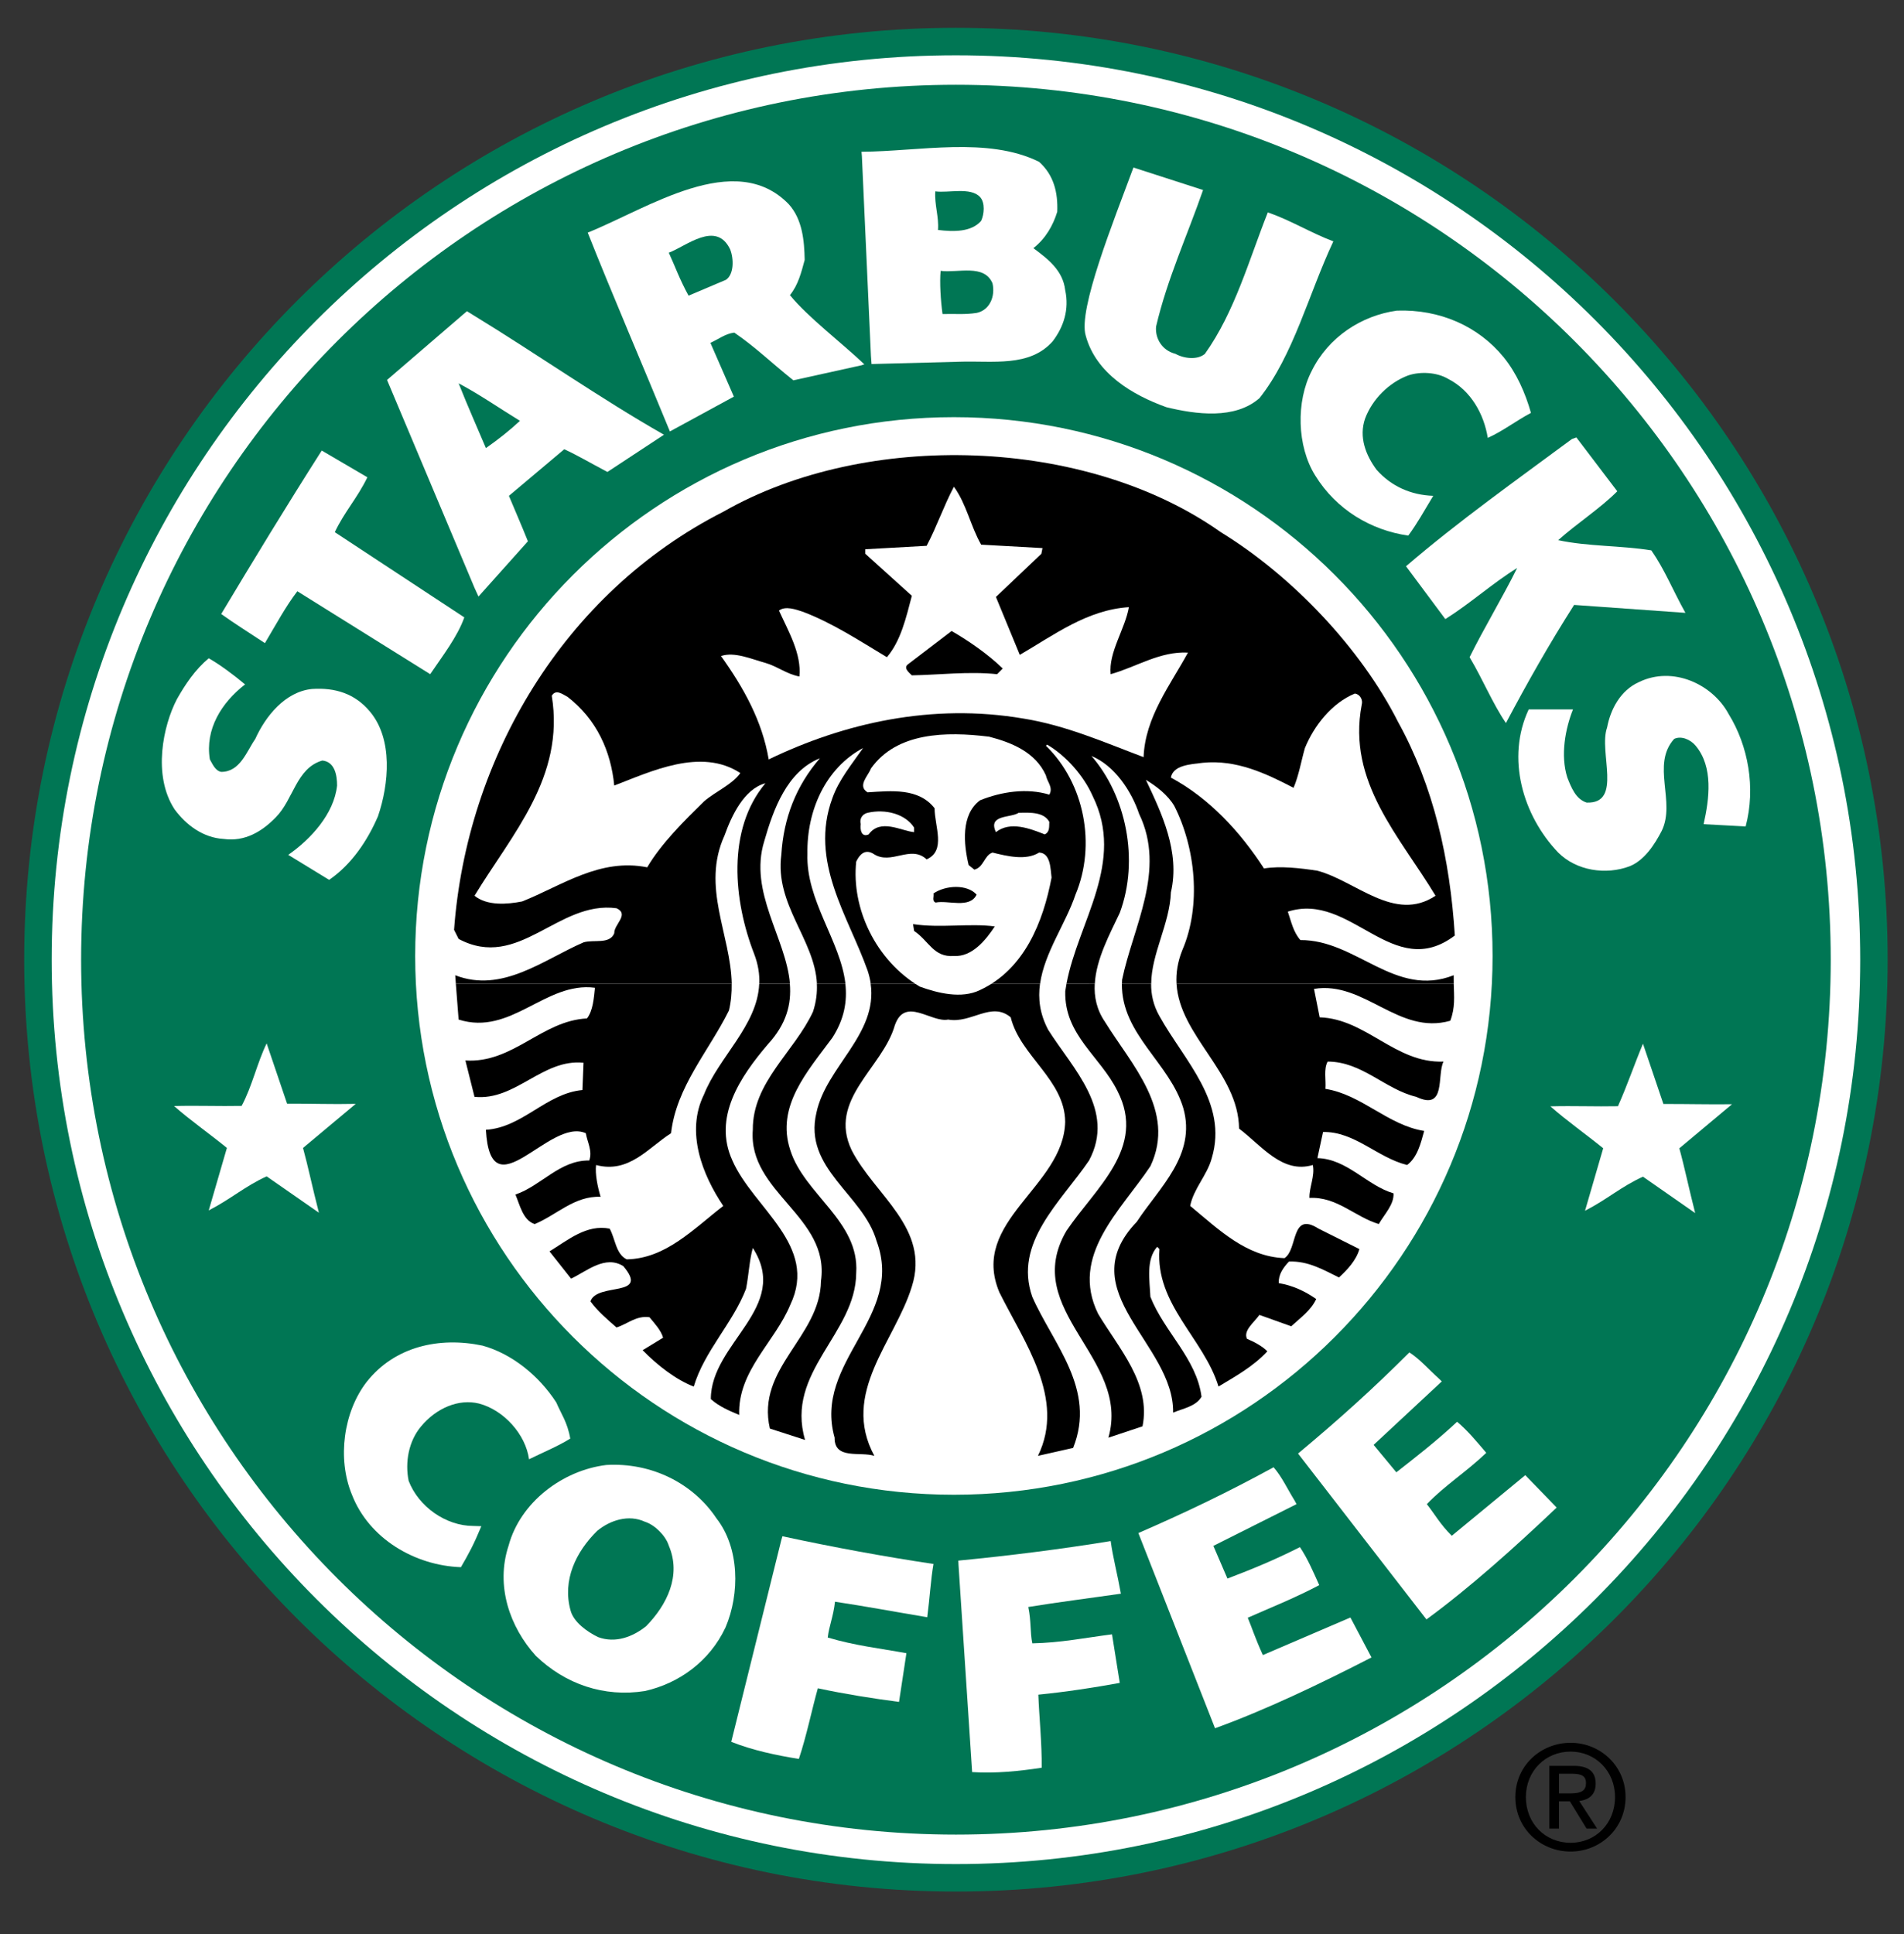 <?xml version="1.0" encoding="utf-8"?>
<!-- Generator: Adobe Illustrator 16.0.0, SVG Export Plug-In . SVG Version: 6.00 Build 0)  -->
<!DOCTYPE svg PUBLIC "-//W3C//DTD SVG 1.1//EN" "http://www.w3.org/Graphics/SVG/1.1/DTD/svg11.dtd">
<svg version="1.1" id="Layer_1" xmlns="http://www.w3.org/2000/svg" xmlns:xlink="http://www.w3.org/1999/xlink" x="0px" y="0px"
	 width="127.474px" height="129.471px" viewBox="242.331 331.361 127.474 129.471"
	 enable-background="new 242.331 331.361 127.474 129.471" xml:space="preserve">
<rect x="242.331" y="331.361" width="127.474" height="129.471" fill="#333333" stroke="none"/>
<g>
	<path fill="#007654" d="M243.951,395.602c0-34.45,27.927-62.38,62.381-62.38c34.451,0,62.379,27.93,62.379,62.38
		c0,34.453-27.928,62.38-62.379,62.38C271.878,457.982,243.951,430.055,243.951,395.602"/>
	<path fill="#FFFFFF" d="M245.791,395.602c0-33.434,27.104-60.539,60.541-60.539c33.435,0,60.541,27.105,60.541,60.539
		c0,33.435-27.106,60.541-60.541,60.541C272.895,456.143,245.791,429.037,245.791,395.602"/>
	<path fill="#007654" d="M247.762,395.602c0-32.345,26.222-58.566,58.57-58.566c32.346,0,58.568,26.221,58.568,58.566
		c0,32.347-26.224,58.568-58.568,58.568C273.984,454.17,247.762,427.949,247.762,395.602"/>
	<path fill="#FFFFFF" d="M270.128,395.355c0-19.921,16.148-36.069,36.067-36.069c19.919,0,36.065,16.148,36.065,36.069
		c0,19.918-16.146,36.065-36.065,36.065C286.276,431.42,270.128,415.273,270.128,395.355"/>
	<path fill="#FFFFFF" d="M311.898,342.193c0.987,0.886,1.268,2.052,1.217,3.345c-0.279,0.914-0.785,1.8-1.599,2.435
		c0.99,0.734,1.979,1.496,2.131,2.813c0.279,1.293-0.103,2.458-0.838,3.422c-1.545,1.748-4.004,1.293-6.235,1.367l-5.893,0.155
		l-0.04-0.536l-0.606-13.382l-0.025-0.292C303.889,341.496,308.45,340.493,311.898,342.193"/>
	<path fill="#FFFFFF" d="M322.877,344.081c-1.041,3.004-2.408,5.971-3.146,9.139c-0.074,0.788,0.394,1.598,1.294,1.826
		c0.623,0.343,1.509,0.407,1.977,0c2.004-2.813,2.955-6.312,4.211-9.469c1.596,0.559,2.84,1.357,4.387,1.94
		c-1.649,3.499-2.664,7.619-4.945,10.495c-1.647,1.445-4.258,1.089-6.234,0.607c-2.257-0.81-4.716-2.254-5.4-4.79
		c-0.53-1.736,1.878-7.694,3.194-11.254L322.877,344.081"/>
	<path fill="#FFFFFF" d="M286.345,360.751l-3.347,2.203c-1.249-0.658-1.978-1.102-2.89-1.52l-3.705,3.119
		c0.381,0.914,0.867,2.028,1.272,3.042l-3.309,3.699l-0.266-0.583l-5.857-13.916l5.349-4.602l0.431,0.267
		c4.197,2.562,8.51,5.583,12.761,8.002L286.345,360.751"/>
	<path fill="#FFFFFF" d="M287.181,360.242c-1.757-4.285-3.909-9.29-5.501-13.309c4.032-1.623,9.863-5.615,13.461-1.9
		c0.912,1.014,1.039,2.433,1.064,3.726c-0.226,0.835-0.432,1.674-0.988,2.358c1.203,1.481,3.437,3.162,4.982,4.632l-0.19,0.064
		l-4.563,1.007c-1.623-1.305-2.542-2.226-3.954-3.194c-0.609,0.074-1.028,0.431-1.6,0.684l1.572,3.601L287.181,360.242"/>
	<path fill="#007654" d="M307.944,344.55c0.354,0.378,0.279,1.166,0.073,1.597c-0.656,0.762-1.874,0.734-2.888,0.607
		c0.074-0.861-0.244-1.698-0.18-2.584C305.812,344.296,307.311,343.864,307.944,344.55"/>
	<path fill="#007654" d="M291.213,348.047c0.251,0.634,0.266,1.666-0.274,2.042l-2.509,1.064c-0.626-1.151-0.892-1.94-1.323-2.876
		C288.272,347.846,290.274,346.097,291.213,348.047"/>
	<path fill="#007654" d="M308.78,350.329c0.201,0.889-0.202,1.801-1.065,1.979c-0.811,0.125-1.418,0.05-2.281,0.075
		c-0.127-0.914-0.201-2.13-0.127-2.891C306.473,349.645,308.225,349.012,308.78,350.329"/>
	<path fill="#FFFFFF" d="M343.002,355.274c0.863,1.064,1.448,2.382,1.827,3.725c-1.065,0.572-1.876,1.219-2.891,1.674
		c-0.251-1.572-1.114-3.169-2.66-3.954c-0.735-0.432-1.827-0.508-2.662-0.229c-1.294,0.481-2.408,1.597-2.891,2.89
		c-0.431,1.242,0.051,2.458,0.763,3.421c0.986,1.116,2.308,1.701,3.799,1.751c-0.67,1.102-1.036,1.798-1.671,2.662
		c-2.486-0.356-4.817-1.725-6.236-4.032c-1.217-1.951-1.292-4.942-0.227-6.996c1.113-2.257,3.32-3.702,5.701-4.032
		C338.72,352.053,341.305,353.195,343.002,355.274"/>
	<path fill="#007654" d="M277.143,359.532c-0.683,0.635-1.445,1.242-2.28,1.824c-0.609-1.445-1.193-2.738-1.826-4.335
		C274.492,357.796,275.772,358.695,277.143,359.532"/>
	<path fill="#FFFFFF" d="M350.609,364.248c-1.165,1.166-2.711,2.156-3.956,3.271c1.979,0.43,4.208,0.354,6.236,0.684
		c0.913,1.32,1.395,2.587,2.282,4.183l-7.453-0.531c-1.647,2.585-3.143,5.221-4.563,7.908c-0.886-1.293-1.569-2.964-2.434-4.409
		c0.966-1.953,2.219-4.019,3.185-5.972c-1.66,1.028-3.118,2.358-4.809,3.422l-2.633-3.537c3.548-3.042,7.376-5.754,11.104-8.515
		l0.302-0.109L350.609,364.248"/>
	<path fill="#FFFFFF" d="M266.927,363.311c-0.673,1.394-1.56,2.344-2.179,3.675l8.669,5.703c-0.457,1.292-1.445,2.562-2.283,3.802
		l-8.897-5.552c-0.798,1.052-1.37,2.13-2.169,3.474c-1.166-0.772-1.99-1.28-2.927-1.95c2.207-3.679,4.298-7.125,6.731-10.942
		L266.927,363.311"/>
	<path d="M291.317,397.217c0.01,0.592-0.038,1.188-0.182,1.787c-1.343,2.713-3.522,5.094-3.876,8.215
		c-1.546,0.986-2.816,2.711-5.02,2.129c-0.077,0.582,0.101,1.468,0.303,2.127c-1.748-0.073-2.941,1.218-4.412,1.826
		c-0.785-0.252-0.988-1.268-1.291-1.977c1.722-0.582,2.964-2.308,4.942-2.279c0.229-0.637-0.128-1.219-0.229-1.826
		c-2.46-1.092-6.363,5.398-6.691-0.229c2.458-0.152,4.03-2.435,6.465-2.662l0.074-1.826c-2.763-0.279-4.538,2.562-7.3,2.281
		l-0.61-2.433c3.194,0.201,5.097-2.661,8.139-2.815c0.404-0.531,0.455-1.318,0.533-2.053c-3.321-0.433-5.602,3.246-9.126,2.129
		c0,0-0.12-1.531-0.186-2.396L291.317,397.217"/>
	<path d="M295.212,397.217c0.112,1.351-0.218,2.697-1.49,4.07c-1.826,2.152-3.675,4.865-2.357,7.758
		c1.395,3.191,5.78,5.676,3.878,9.656c-1.038,2.51-3.524,4.412-3.422,7.377c-0.658-0.279-1.341-0.559-1.9-1.064
		c0-3.776,5.372-6.135,2.812-10.114c-0.226,0.784-0.277,1.85-0.455,2.737c-0.889,2.308-2.789,4.156-3.5,6.543
		c-1.189-0.459-2.433-1.422-3.422-2.436l1.371-0.838c-0.152-0.508-0.559-0.938-0.914-1.369c-0.889-0.125-1.471,0.457-2.205,0.686
		c-0.634-0.559-1.244-1.065-1.749-1.75c0.455-1.295,4.005-0.227,2.204-2.356c-1.216-0.76-2.432,0.33-3.497,0.838l-1.445-1.826
		c1.242-0.76,2.483-1.826,4.028-1.521c0.381,0.686,0.408,1.696,1.142,2.055c2.611-0.051,4.462-2.029,6.464-3.576
		c-1.396-2.076-2.534-4.942-1.294-7.453c0.993-2.516,3.583-4.633,3.7-7.414h2.051"/>
	<path d="M298.928,397.217c0.13,1.16-0.061,2.351-0.871,3.611c-1.646,2.234-3.801,4.588-2.814,7.529
		c0.938,2.967,4.64,4.766,4.412,8.215c-0.025,4.08-4.767,6.617-3.423,11.18l-2.357-0.762c-0.937-4.056,3.372-6.133,3.422-9.885
		c0.609-4.312-4.895-5.91-4.565-10.115c-0.023-3.195,2.79-5.224,4.032-7.91c0.213-0.654,0.285-1.271,0.256-1.863H298.928"/>
	<path d="M311.96,397.217c-0.138,0.984-0.021,2.006,0.548,3.08c1.647,2.609,4.538,5.375,2.735,8.748
		c-1.899,2.785-5.068,5.5-3.802,9.123c1.395,3.17,4.31,6.186,2.736,10.117l-2.355,0.531c1.875-3.83-0.938-7.63-2.584-10.951
		c-2.004-4.767,4.308-7.051,4.408-11.408c-0.023-2.812-3.016-4.41-3.647-6.996c-1.294-1.092-2.638,0.432-4.185,0.15
		c-1.141,0.229-2.89-1.572-3.573,0.381c-0.812,2.863-4.515,4.969-2.89,8.365c1.547,3.018,5.271,5.223,4.028,9.129
		c-1.114,3.647-4.79,7.123-2.509,11.33c-0.938-0.304-2.688,0.278-2.662-1.218c-1.445-5.096,4.716-8.062,2.813-13.155
		c-0.886-3.119-4.918-4.845-4.03-8.597c0.656-3.088,4.117-5.248,3.631-8.631L311.96,397.217"/>
	<path d="M315.625,397.217c-0.049,0.867,0.126,1.729,0.685,2.547c1.75,2.84,4.792,5.959,3.043,9.66
		c-1.977,2.965-5.425,5.982-3.5,9.887c1.396,2.332,3.552,4.662,2.97,7.529l-2.283,0.76c1.521-5.348-5.933-8.493-2.813-13.842
		c1.928-2.865,5.373-5.553,3.424-9.354c-1.166-2.355-3.575-3.75-3.5-6.693l0.082-0.492L315.625,397.217"/>
	<path d="M319.4,397.217c-0.006,0.719,0.146,1.439,0.559,2.166c1.648,2.969,4.615,5.781,3.5,9.506
		c-0.307,1.144-1.216,2.031-1.445,3.195c1.93,1.598,3.753,3.396,6.312,3.498c0.912-0.582,0.405-3.168,2.281-1.977l2.736,1.37
		c-0.2,0.734-0.811,1.396-1.367,1.9c-1.039-0.506-2.053-1.115-3.348-1.066c-0.382,0.406-0.712,0.863-0.683,1.445
		c0.912,0.15,1.746,0.531,2.508,1.064c-0.354,0.762-1.04,1.241-1.674,1.825l-2.129-0.762c-0.354,0.508-1.093,1.041-0.834,1.599
		c0.479,0.204,1.014,0.481,1.366,0.838c-0.938,1.014-2.128,1.67-3.271,2.358c-0.986-3.221-4.234-5.479-3.955-9.203l-0.15-0.151
		c-0.762,0.858-0.506,2.229-0.456,3.344c0.913,2.332,3.094,4.135,3.424,6.693c-0.382,0.657-1.243,0.784-1.903,1.063
		c0.077-4.613-6.919-8.108-2.432-12.774c1.495-2.285,4.005-4.464,3.115-7.607c-0.912-3.037-4.142-4.922-4.113-8.326L319.4,397.217"
		/>
	<path d="M339.66,397.217c0.024,0.857,0.104,1.594-0.231,2.474c-3.473,0.987-5.754-2.688-9.124-2.134l0.379,1.904
		c3.118,0.102,5.07,3.092,8.29,2.963c-0.457,0.914,0.203,3.322-1.823,2.359c-2.104-0.506-3.626-2.359-5.934-2.359
		c-0.277,0.51-0.102,1.221-0.15,1.826c2.433,0.381,4.182,2.436,6.613,2.816c-0.229,0.836-0.457,1.771-1.141,2.28
		c-1.979-0.481-3.524-2.258-5.63-2.207l-0.377,1.748c2.002,0.052,3.296,1.826,5.095,2.357c0.049,0.738-0.608,1.396-0.988,2.055
		c-1.596-0.479-2.813-1.85-4.639-1.748c-0.026-0.688,0.38-1.471,0.226-2.205c-2.05,0.609-3.422-1.293-4.939-2.436
		c-0.044-3.738-3.979-6.193-4.188-9.695L339.66,397.217"/>
	<path d="M272.851,397.217c-0.024-0.338-0.043-0.572-0.043-0.572c3.144,1.22,5.905-1.038,8.593-2.203
		c0.684-0.205,1.748,0.151,2.055-0.609c-0.027-0.583,1.038-1.268,0.152-1.674c-3.931-0.533-6.541,4.209-10.571,2.054l-0.306-0.609
		c0.838-11.457,7.302-22.535,18.024-27.986c9.583-5.477,24.287-5.019,33.312,1.369c4.793,2.94,9.38,7.783,11.866,12.702
		c2.38,4.309,3.473,9.149,3.8,14.296c-4.158,3.143-6.946-2.964-11.182-1.597c0.229,0.66,0.356,1.344,0.84,1.902
		c3.753-0.026,6.337,3.904,10.267,2.354l0.003,0.572h-18.562c-0.04-0.699,0.066-1.443,0.385-2.243
		c1.293-2.991,0.886-6.872-0.533-9.661c-0.432-0.734-1.191-1.316-1.902-1.748c1.041,2.207,2.307,4.817,1.674,7.529
		c-0.072,2.094-1.306,4.104-1.319,6.123h-1.958l0.008-0.266c0.733-3.55,2.968-7.328,1.142-11.105
		c-0.508-1.52-1.646-3.244-3.192-3.878c2.306,2.638,3.218,6.946,1.898,10.497c-0.665,1.412-1.582,3.091-1.673,4.751h-1.896
		c0.785-4.175,3.963-8.125,1.743-12.587c-0.583-1.318-1.748-2.661-3.041-3.423l-0.078,0.078c2.588,2.51,3.372,6.643,1.979,9.962
		c-0.652,1.947-2.081,3.883-2.371,5.97h-11.337c-0.039-0.283-0.108-0.574-0.207-0.875c-1.293-3.651-3.931-7.3-2.359-11.561
		c0.432-1.217,1.295-2.257,2.053-3.345c-2.51,1.343-3.777,4.183-3.726,7.073c-0.109,3.141,2.214,5.833,2.544,8.708h-1.907
		c-0.152-2.972-2.829-5.291-2.385-8.632c0.15-2.459,0.986-4.615,2.583-6.464c-2.204,0.886-3.116,3.422-3.725,5.551
		c-1.057,3.415,1.466,6.485,1.719,9.545h-2.051c0.026-0.633-0.074-1.3-0.351-2.017c-1.368-3.523-1.851-8.287,0.76-11.406
		c-1.42,0.381-2.256,2.153-2.738,3.497c-1.57,3.44,0.416,6.628,0.484,9.926L272.851,397.217"/>
	<path fill="#FFFFFF" d="M308.019,367.821l4.108,0.229l-0.076,0.381l-3.042,2.89c0.531,1.294,1.064,2.587,1.598,3.877
		c2.307-1.341,4.514-3.015,7.302-3.194c-0.254,1.472-1.369,3.019-1.219,4.487c1.725-0.481,3.299-1.545,5.175-1.445
		c-1.168,2.156-2.867,4.312-2.97,6.998c-2.56-0.961-5.196-2.13-8.06-2.585c-6.11-1.041-11.993,0.303-17.039,2.738
		c-0.43-2.56-1.671-4.792-3.193-6.921c0.912-0.304,2.027,0.201,2.967,0.458c0.786,0.226,1.445,0.758,2.282,0.912
		c0.15-1.521-0.735-3.017-1.368-4.412c0.431-0.33,1.115-0.078,1.597,0.077c2.001,0.759,3.802,1.95,5.628,3.042
		c0.937-1.092,1.29-2.664,1.671-4.109l-3.116-2.813v-0.303l4.106-0.23c0.683-1.292,1.14-2.661,1.825-3.954
		C307.031,365.085,307.311,366.581,308.019,367.821"/>
	<path d="M309.464,376.111l-0.378,0.38c-1.902-0.202-3.904,0.05-5.706,0.078c-0.202-0.203-0.606-0.508-0.229-0.762l2.891-2.207
		C307.234,374.289,308.501,375.175,309.464,376.111"/>
	<path fill="#FFFFFF" d="M258.738,377.176c-1.573,1.219-2.688,2.994-2.357,5.021c0.178,0.304,0.354,0.759,0.76,0.835
		c1.267,0,1.698-1.367,2.28-2.205c0.685-1.521,2.005-3.17,3.804-3.346c1.546-0.1,2.867,0.304,3.88,1.521
		c1.546,1.852,1.267,4.843,0.533,6.999c-0.687,1.597-1.751,3.217-3.271,4.258l-2.739-1.674c1.496-1.037,3.069-2.738,3.271-4.639
		c0-0.684-0.15-1.597-0.99-1.674c-1.748,0.508-1.925,2.611-3.116,3.803c-0.912,0.939-2.054,1.647-3.5,1.444
		c-1.344-0.077-2.486-0.912-3.271-1.977c-1.496-2.28-0.761-5.629,0.152-7.376c0.559-0.99,1.219-1.978,2.131-2.74
		C257.064,375.858,257.953,376.518,258.738,377.176"/>
	<path fill="#FFFFFF" d="M358.062,379.156c1.316,2.128,1.826,4.941,1.141,7.528l-2.814-0.152c0.383-1.699,0.66-3.828-0.531-5.248
		c-0.354-0.431-0.988-0.686-1.445-0.457c-1.546,1.724,0.13,4.21-0.834,6.161c-0.458,0.889-1.143,1.953-2.131,2.356
		c-1.6,0.609-3.576,0.305-4.793-0.912c-2.381-2.485-3.498-6.339-1.976-9.583h2.965c-0.507,1.27-0.858,3.068-0.379,4.564
		c0.252,0.634,0.558,1.445,1.294,1.673c2.434,0.088,0.784-3.397,1.367-5.021c0.229-1.216,0.887-2.483,2.128-3.042
		C354.336,375.909,357,377.176,358.062,379.156"/>
	<path fill="#FFFFFF" d="M283.456,383.946c2.458-0.939,5.804-2.56,8.441-0.836c-0.559,0.785-1.646,1.217-2.435,1.9
		c-1.291,1.267-2.863,2.812-3.8,4.41c-3.169-0.635-5.706,1.219-8.367,2.283c-1.014,0.201-2.358,0.303-3.194-0.381
		c2.51-4.134,6.057-7.936,5.171-13.386c0.279-0.482,0.76-0.075,1.064,0.077C282.29,379.533,283.227,381.638,283.456,383.946"/>
	<path fill="#FFFFFF" d="M333.498,378.545c-0.987,5.171,2.56,8.823,4.943,12.777c-2.736,1.826-5.325-0.99-7.909-1.674
		c-1.142-0.176-2.483-0.33-3.576-0.152c-1.569-2.432-3.674-4.715-6.235-6.083c0.151-0.835,1.317-0.889,2.13-0.99
		c2.257-0.226,4.233,0.711,6.084,1.675c0.355-0.835,0.508-1.775,0.76-2.661c0.61-1.496,1.804-3.019,3.35-3.651
		C333.371,377.836,333.6,378.192,333.498,378.545"/>
	<path fill="#FFFFFF" d="M312.354,383.262c0.078,0.43,0.509,0.811,0.229,1.293c-1.496-0.458-3.193-0.205-4.639,0.378
		c-1.294,0.963-1.092,2.943-0.762,4.335l0.382,0.306c0.633-0.153,0.659-0.963,1.216-1.142c0.938,0.229,2.23,0.56,3.118,0
		c0.784,0.026,0.762,1.115,0.836,1.674c-0.558,2.941-1.8,6.135-4.79,7.529c-1.243,0.609-2.841,0.201-4.032-0.229
		c-2.94-1.749-4.588-5.222-4.258-8.364c0.229-0.482,0.584-0.863,1.143-0.533c1.188,0.81,2.481-0.633,3.573,0.378
		c1.317-0.583,0.532-2.203,0.532-3.42c-1.064-1.37-2.89-1.168-4.486-1.066c-0.711-0.432,0.051-1.115,0.226-1.597
		c1.725-2.433,5.022-2.483,7.909-2.129C310.022,381.056,311.646,381.689,312.354,383.262"/>
	<path fill="#FFFFFF" d="M303.531,386.759v0.306c-0.861-0.077-2.254-0.939-3.041,0.151c-0.506,0.226-0.582-0.357-0.531-0.685
		c-0.102-0.38,0.127-0.686,0.457-0.76C301.605,385.493,302.949,385.846,303.531,386.759"/>
	<path fill="#FFFFFF" d="M312.583,386.378c-0.024,0.306,0.051,0.66-0.304,0.838c-0.964-0.38-2.309-0.913-3.271-0.151
		c-0.559-1.192,0.99-0.939,1.521-1.293C311.315,385.745,312.229,385.721,312.583,386.378"/>
	<path d="M307.715,391.247c-0.455,0.963-1.926,0.355-2.738,0.531c-0.276-0.102-0.102-0.404-0.152-0.607
		C305.637,390.612,307.082,390.538,307.715,391.247"/>
	<path d="M308.931,393.377c-0.604,0.912-1.519,2.051-2.734,1.978c-1.371,0.101-1.674-1.015-2.664-1.674l-0.074-0.459
		C305.283,393.502,307.285,393.149,308.931,393.377"/>
	<path fill="#FFFFFF" d="M261.551,405.24c1.536-0.008,3.01,0.051,4.596,0.014l-3.529,2.951c0.34,1.242,0.634,2.67,1.064,4.336
		l-3.499-2.434c-1.471,0.672-2.357,1.495-3.877,2.28l1.216-4.184c-1.155-0.945-2.446-1.842-3.538-2.805
		c1.592-0.041,2.986,0.022,4.525-0.009c0.711-1.33,1.028-2.854,1.674-4.184L261.551,405.24"/>
	<path fill="#FFFFFF" d="M279.575,425.242c0.306,0.733,0.747,1.315,0.935,2.418c-0.81,0.51-1.834,0.928-2.76,1.385
		c-0.226-1.674-1.698-3.297-3.345-3.729c-1.368-0.341-2.864,0.307-3.877,1.522c-0.838,0.986-1.092,2.408-0.838,3.65
		c0.66,1.721,2.485,3.021,4.335,3.021l0.532,0.017c-0.505,1.219-0.835,1.83-1.367,2.743c-3.069-0.104-6.161-1.903-7.303-4.87
		c-0.988-2.406-0.556-5.525,0.99-7.529c1.876-2.381,4.868-3.041,7.758-2.433C276.584,421.973,278.41,423.441,279.575,425.242"/>
	<path fill="#FFFFFF" d="M338.667,423.646l0.192,0.188l-4.563,4.248l1.521,1.836c1.292-1.014,2.688-2.092,4.068-3.383
		c0.71,0.596,1.282,1.291,1.952,2.08c-1.367,1.303-2.789,2.19-3.979,3.434c0.507,0.635,0.897,1.355,1.671,2.117l4.92-4.057
		l2.102,2.168c-2.788,2.647-5.829,5.375-8.719,7.489l-8.595-11.104c2.738-2.283,5.045-4.361,7.454-6.771
		C337.428,422.377,337.961,423.01,338.667,423.646"/>
	<path fill="#FFFFFF" d="M290.299,433c1.546,1.977,1.571,5.043,0.607,7.299c-1.075,2.295-3.142,3.754-5.399,4.26
		c-2.735,0.431-5.322-0.454-7.3-2.354c-1.748-1.928-2.712-4.691-1.826-7.377c0.786-2.916,3.625-5.045,6.542-5.4
		C285.938,429.248,288.728,430.643,290.299,433"/>
	<path fill="#007654" d="M287.107,434.826c0.859,2.002-0.129,3.979-1.523,5.397c-0.886,0.709-2.047,1.156-3.212,0.726
		c-0.734-0.355-1.641-1.004-1.844-1.791c-0.559-2.027,0.368-3.928,1.786-5.322c0.862-0.711,2.105-1.115,3.193-0.609
		C286.167,433.43,286.902,434.166,287.107,434.826"/>
	<path fill="#FFFFFF" d="M317.376,438.043c-2.133,0.307-4.17,0.561-6.201,0.891c0.205,1,0.114,1.67,0.268,2.433
		c1.901-0.037,3.562-0.375,5.338-0.604l0.519,3.252c-1.736,0.318-3.629,0.607-5.452,0.787c0.052,1.469,0.246,3.269,0.224,4.892
		c-1.495,0.229-3.109,0.393-4.656,0.291l-0.912-13.865l-0.012-0.291c3.433-0.33,6.919-0.773,10.2-1.308
		C316.83,435.561,317.147,436.762,317.376,438.043"/>
	<path fill="#FFFFFF" d="M329.007,431.811l0.128,0.238l-5.568,2.793l0.942,2.189c1.699-0.648,3.166-1.252,4.854-2.105
		c0.515,0.773,0.868,1.601,1.292,2.543c-1.531,0.816-3.116,1.449-4.785,2.183c0.31,0.75,0.466,1.297,1.011,2.5l5.861-2.515
		l1.411,2.674c-3.42,1.759-7.104,3.521-10.475,4.74l-5.133-13.067c3.27-1.423,6.068-2.771,9.054-4.404
		C328.173,430.246,328.506,431.004,329.007,431.811"/>
	<path fill="#FFFFFF" d="M304.41,439.619c-2.121-0.355-4.145-0.734-6.176-1.039c-0.113,1.016-0.4,1.629-0.485,2.397
		c1.823,0.544,3.507,0.728,5.267,1.05l-0.495,3.26c-1.751-0.228-3.641-0.527-5.435-0.912c-0.398,1.414-0.756,3.189-1.271,4.729
		c-1.496-0.238-3.085-0.574-4.527-1.144l3.346-13.484l0.079-0.278c3.372,0.729,6.826,1.365,10.115,1.856
		C304.645,437.088,304.58,438.332,304.41,439.619"/>
	<path fill="#FFFFFF" d="M353.696,405.262c1.532-0.006,2.902,0.035,4.593,0.017l-3.526,2.95c0.344,1.24,0.635,2.668,1.062,4.337
		l-3.496-2.437c-1.474,0.67-2.359,1.496-3.88,2.281l1.217-4.183c-1.154-0.942-2.448-1.844-3.534-2.807
		c1.588-0.041,2.983,0.023,4.521-0.008c0.621-1.385,1.064-2.715,1.676-4.185L353.696,405.262"/>
	<path fill="none" d="M369.805,396.096c0,35.734-28.554,64.736-63.735,64.736c-35.182,0-63.738-29.002-63.738-64.736
		c0-35.731,28.555-64.735,63.738-64.735C341.252,331.361,369.805,360.364,369.805,396.096z"/>
	<g>
		<path d="M347.483,448.024c1.981,0,3.681,1.541,3.681,3.632c0,2.109-1.698,3.649-3.681,3.649c-2.002,0-3.7-1.54-3.7-3.649
			C343.783,449.565,345.481,448.024,347.483,448.024z M347.483,448.613c-1.688,0-2.993,1.306-2.993,3.043
			c0,1.775,1.306,3.062,2.993,3.062c1.669,0,2.974-1.285,2.974-3.062C350.457,449.919,349.152,448.613,347.483,448.613z
			 M346.708,453.767h-0.647v-4.2h1.609c1.001,0,1.492,0.373,1.492,1.196c0,0.756-0.472,1.08-1.1,1.158l1.196,1.846h-0.706
			l-1.119-1.825h-0.727L346.708,453.767L346.708,453.767z M346.708,451.411h0.766c0.785,0,1.04-0.228,1.04-0.688
			c0-0.401-0.195-0.628-0.932-0.628h-0.874V451.411z"/>
	</g>
</g>
</svg>
